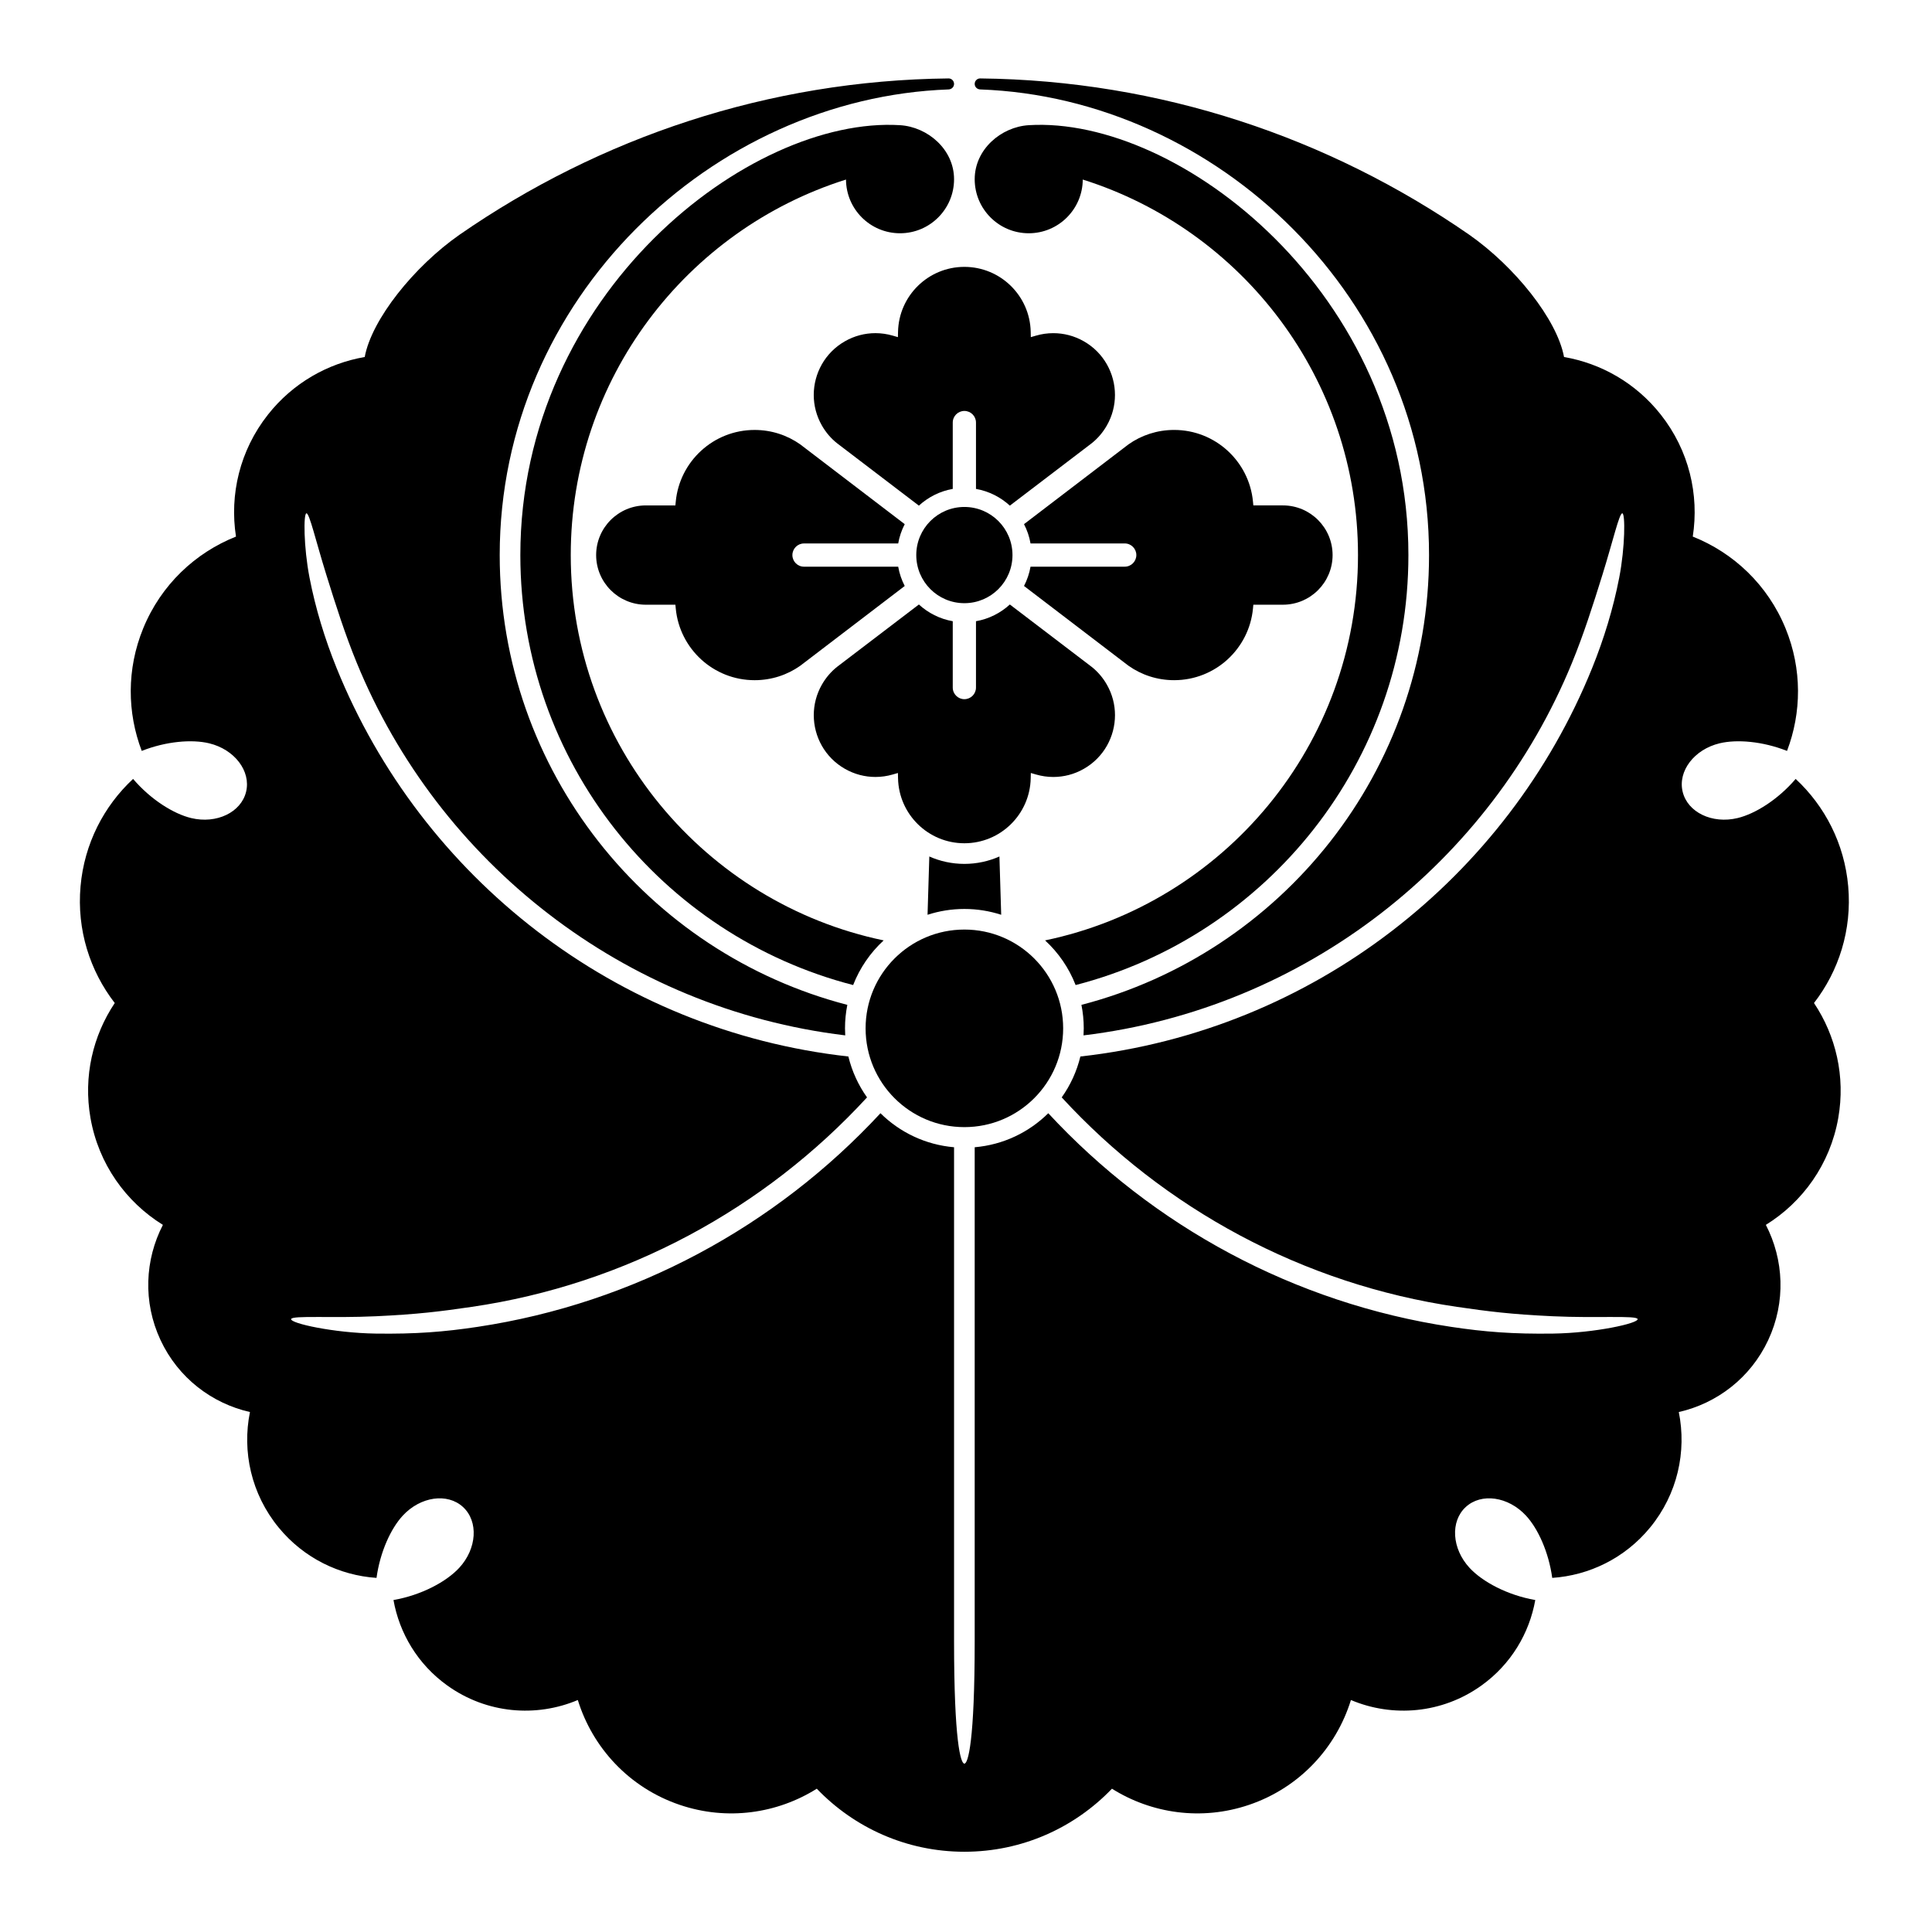 <?xml version="1.0" encoding="UTF-8" standalone="no"?>
<!-- Created with Inkscape (http://www.inkscape.org/) -->

<svg
   sodipodi:docname="Fusen Ichoni Hanabishi.svg"
   viewBox="0 0 795.035 793.701"
   height="793.701"
   width="795.035"
   id="svg2160"
   version="1.1"
   inkscape:version="1.2 (dc2aeda, 2022-05-15)"
   xmlns:inkscape="http://www.inkscape.org/namespaces/inkscape"
   xmlns:sodipodi="http://sodipodi.sourceforge.net/DTD/sodipodi-0.dtd"
   xmlns="http://www.w3.org/2000/svg"
   xmlns:svg="http://www.w3.org/2000/svg">
  <defs
     id="defs11406" />
  <sodipodi:namedview
     id="namedview2162"
     pagecolor="#ffffff"
     bordercolor="#000000"
     borderopacity="0.25"
     inkscape:showpageshadow="2"
     inkscape:pageopacity="0.0"
     inkscape:pagecheckerboard="0"
     inkscape:deskcolor="#d1d1d1"
     showgrid="false"
     inkscape:zoom="0.29734106"
     inkscape:cx="-107.62052"
     inkscape:cy="423.7558"
     inkscape:window-width="1419"
     inkscape:window-height="456"
     inkscape:window-x="0"
     inkscape:window-y="25"
     inkscape:window-maximized="0"
     inkscape:current-layer="svg2160">
    <inkscape:page
       x="0"
       y="0"
       id="page2166"
       width="795.035"
       height="793.701" />
  </sodipodi:namedview>
  <path
     d="M 416.645 228.405 C 416.645 239.341 407.785 248.204 396.848 248.204 C 385.91 248.204 377.054 239.341 377.054 228.405 C 377.054 217.472 385.91 208.608 396.848 208.608 C 407.785 208.608 416.645 217.472 416.645 228.405"
     style="fill:#000000;fill-opacity:1;fill-rule:nonzero;stroke:none"
     id="path2280" />
  <path
     d="M 396.845 169.099 C 399.485 169.099 401.626 171.238 401.626 173.878 L 401.626 201.18 C 406.944 202.111 411.749 204.57 415.561 208.066 L 449.2 182.427 C 451.657 180.482 453.801 178.015 455.462 175.106 C 457.749 171.123 458.818 166.794 458.818 162.519 C 458.818 153.704 454.225 145.132 446.03 140.454 C 442.05 138.172 437.722 137.094 433.446 137.094 C 431.025 137.094 428.629 137.438 426.337 138.107 L 424.192 138.728 L 424.145 136.503 C 423.812 121.711 411.714 109.815 396.845 109.815 C 381.976 109.815 369.881 121.711 369.55 136.503 L 369.5 138.728 L 367.36 138.107 C 365.053 137.438 362.654 137.088 360.241 137.088 C 355.964 137.094 351.633 138.167 347.657 140.454 C 339.453 145.14 334.872 153.704 334.864 162.519 C 334.864 166.794 335.942 171.119 338.222 175.106 C 339.893 178.022 342.028 180.482 344.478 182.41 L 378.134 208.067 C 381.937 204.57 386.75 202.11 392.066 201.18 L 392.066 173.878 C 392.066 171.238 394.209 169.102 396.845 169.099"
     style="fill:#000000;fill-opacity:1;fill-rule:nonzero;stroke:none"
     id="path2284" />
  <path
     d="M 245.318 228.404 C 245.337 239.685 254.459 248.819 265.753 248.836 L 277.931 248.836 L 278.079 250.388 C 279.645 266.936 293.571 279.896 310.535 279.891 C 317.532 279.891 324.004 277.691 329.268 273.984 L 372.304 241.125 C 371.03 238.669 370.11 236.003 369.618 233.185 L 330.852 233.185 C 328.21 233.185 326.076 231.043 326.076 228.404 C 326.087 225.769 328.21 223.628 330.852 223.628 L 369.618 223.628 C 370.11 220.813 371.027 218.141 372.304 215.685 L 329.314 182.865 C 324.004 179.115 317.532 176.92 310.535 176.92 C 293.571 176.913 279.645 189.873 278.079 206.423 L 277.931 207.973 L 265.753 207.973 C 254.459 207.992 245.337 217.12 245.318 228.404"
     style="fill:#000000;fill-opacity:1;fill-rule:nonzero;stroke:none"
     id="path2288" />
  <path
     d="M 396.848 287.706 C 394.208 287.706 392.067 285.569 392.067 282.927 L 392.067 255.625 C 386.749 254.695 381.941 252.235 378.135 248.742 L 344.493 274.375 C 342.032 276.325 339.893 278.791 338.225 281.699 C 335.947 285.682 334.876 290.013 334.876 294.287 C 334.876 303.101 339.465 311.67 347.663 316.351 C 351.641 318.633 355.973 319.711 360.247 319.711 C 362.671 319.711 365.064 319.367 367.355 318.698 L 369.504 318.078 L 369.551 320.302 C 369.879 335.094 381.976 346.993 396.848 346.993 C 411.715 346.993 423.812 335.094 424.145 320.302 L 424.192 318.078 L 426.332 318.698 C 428.637 319.367 431.041 319.717 433.452 319.717 C 437.728 319.711 442.059 318.641 446.033 316.351 C 454.236 311.665 458.824 303.101 458.829 294.287 C 458.829 290.013 457.755 285.686 455.471 281.699 C 453.801 278.783 451.665 276.325 449.217 274.391 L 415.561 248.739 C 411.755 252.235 406.939 254.697 401.624 255.625 L 401.624 282.927 C 401.624 285.569 399.487 287.703 396.848 287.706"
     style="fill:#000000;fill-opacity:1;fill-rule:nonzero;stroke:none"
     id="path2292" />
  <path
     d="M 548.374 228.404 C 548.358 217.123 539.229 207.987 527.939 207.969 L 515.762 207.969 L 515.614 206.417 C 514.049 189.868 500.122 176.909 483.158 176.915 C 476.158 176.915 469.686 179.116 464.426 182.821 L 421.388 215.683 C 422.664 218.136 423.585 220.804 424.072 223.621 L 462.838 223.621 C 465.486 223.621 467.614 225.765 467.614 228.404 C 467.609 231.036 465.486 233.18 462.838 233.18 L 424.072 233.18 C 423.585 235.992 422.664 238.664 421.388 241.12 L 464.377 273.941 C 469.686 277.692 476.158 279.887 483.158 279.887 C 500.122 279.893 514.049 266.932 515.614 250.383 L 515.762 248.833 L 527.939 248.833 C 539.229 248.813 548.358 239.687 548.374 228.404"
     style="fill:#000000;fill-opacity:1;fill-rule:nonzero;stroke:none"
     id="path2296" />
  <path
     d="M 437.499 423.149 C 437.499 445.6 419.299 463.8 396.851 463.8 C 374.402 463.8 356.202 445.6 356.202 423.149 C 356.202 400.701 374.402 382.502 396.851 382.502 C 419.299 382.502 437.499 400.701 437.499 423.149"
     style="fill:#000000;fill-opacity:1;fill-rule:nonzero;stroke:none"
     id="path2300" />
  <path
     d="M 351.072 405.339 C 272.312 385.02 214.127 313.506 214.127 228.402 C 214.127 120.636 308.613 47.701 370.367 51.511 C 381.745 52.212 392.604 61.467 392.604 73.748 C 392.604 86.029 382.648 95.986 370.367 95.986 C 358.129 95.986 348.208 86.103 348.135 73.884 C 282.482 94.562 234.872 155.922 234.872 228.402 C 234.872 306.475 290.111 371.64 363.637 386.963 C 358.151 392.003 353.823 398.276 351.072 405.339"
     style="fill:#000000;fill-opacity:1;fill-rule:nonzero;stroke:none"
     id="path2304" />
  <path
     d="M 442.626 405.339 C 521.386 385.02 579.571 313.506 579.571 228.402 C 579.571 120.636 485.087 47.701 423.334 51.511 C 411.954 52.212 401.095 61.467 401.095 73.748 C 401.095 86.029 411.053 95.986 423.334 95.986 C 435.569 95.986 445.49 86.103 445.566 73.884 C 511.216 94.562 558.828 155.922 558.828 228.402 C 558.828 306.475 503.587 371.64 430.061 386.963 C 435.547 392.003 439.875 398.276 442.626 405.339"
     style="fill:#000000;fill-opacity:1;fill-rule:nonzero;stroke:none"
     id="path2308" />
  <path
     d="M 396.85 761.975 C 420.727 761.975 442.265 752.008 457.579 736.032 C 473.831 746.235 494.368 749.322 513.962 742.686 C 534.85 735.611 549.871 719.114 555.92 699.538 C 573.044 706.775 593.418 705.194 609.631 693.566 C 621.805 684.837 629.344 672.063 631.779 658.397 C 620.273 656.387 610.013 650.869 604.727 645.147 C 597.44 637.262 596.738 626.061 603.155 620.131 C 609.571 614.202 620.68 615.79 627.967 623.675 C 632.888 628.999 637.289 638.606 638.759 649.285 C 653.912 648.262 668.623 641.233 679.021 628.571 C 690.347 614.778 694.117 597.267 690.841 581.038 C 706.459 577.499 720.339 567.051 727.644 551.418 C 734.974 535.728 734.049 518.304 726.664 504.022 C 741.854 494.616 753.125 479.03 756.461 460.049 C 759.474 442.9 755.445 426.148 746.474 412.733 C 756.674 399.547 762.138 382.637 760.554 364.72 C 759 347.121 750.928 331.668 738.933 320.517 C 731.669 329.017 722.308 334.875 715.024 336.627 C 704.587 339.135 694.467 334.283 692.425 325.788 C 690.383 317.293 697.191 308.371 707.628 305.861 C 714.707 304.159 725.3 305.02 735.376 308.991 C 741.362 293.282 741.641 275.356 734.77 258.57 C 727.417 240.6 713.311 227.444 696.589 220.799 C 699.271 203.588 695.071 185.354 683.425 170.606 C 673.12 157.551 658.805 149.534 643.615 146.903 C 640.761 131.446 623.344 109.675 604.543 96.549 C 546.912 56.643 477.498 33.047 403.358 32.272 C 402.107 32.258 401.095 33.286 401.095 34.535 C 401.095 35.786 402.11 36.754 403.358 36.8 C 500.543 40.302 588.063 122.803 588.063 228.406 C 588.063 317.368 527.303 392.14 445.017 413.492 C 445.642 416.616 445.973 419.843 445.973 423.151 C 445.973 424.121 445.935 425.088 445.881 426.047 C 537.128 415.047 613.24 354.843 646.888 272.75 C 651.667 261.09 655.459 249.247 659.433 236.458 C 663.8 222.416 666.328 211.231 667.589 211.223 C 668.847 211.212 668.761 225.122 666.328 237.683 C 663.88 250.338 660.013 262.956 655.167 274.931 C 620.311 361.052 540.352 424.067 444.585 434.738 C 443.098 440.882 440.459 446.566 436.907 451.564 C 479.016 497.364 536.194 528.492 599.527 537.754 C 612.513 539.653 621.699 540.817 639.005 541.624 C 657.097 542.468 673.44 541.205 673.885 542.768 C 674.385 544.517 656.316 548.502 639.185 548.754 C 622.711 548.997 610.909 548.057 597.155 545.986 C 532.67 536.285 474.462 504.593 431.378 458.082 C 423.451 465.921 412.866 471.072 401.095 472.08 L 401.095 675.363 C 401.095 716.508 398.382 725.72 396.85 725.72 C 395.317 725.72 392.603 716.508 392.603 675.363 L 392.603 472.08 C 380.834 471.072 370.249 465.921 362.319 458.082 C 319.236 504.593 261.029 536.285 196.544 545.986 C 182.789 548.057 170.989 548.997 154.513 548.754 C 137.384 548.502 119.315 544.517 119.812 542.768 C 120.257 541.205 136.6 542.468 154.692 541.624 C 172 540.817 181.184 539.653 194.171 537.754 C 257.505 528.492 314.681 497.364 356.79 451.564 C 353.241 446.566 350.599 440.882 349.114 434.738 C 253.345 424.067 173.388 361.052 138.531 274.931 C 133.684 262.956 129.819 250.338 127.369 237.683 C 124.937 225.122 124.851 211.212 126.109 211.223 C 127.369 211.231 129.9 222.416 134.265 236.458 C 138.24 249.247 142.033 261.09 146.812 272.75 C 180.46 354.843 256.569 415.047 347.819 426.047 C 347.762 425.088 347.727 424.121 347.727 423.151 C 347.727 419.843 348.058 416.616 348.682 413.492 C 266.397 392.14 205.634 317.368 205.634 228.406 C 205.634 122.803 293.156 40.302 390.339 36.8 C 391.589 36.754 392.603 35.786 392.603 34.535 C 392.603 33.286 391.59 32.258 390.339 32.272 C 316.201 33.047 246.785 56.643 189.156 96.549 C 170.353 109.675 152.936 131.446 150.085 146.903 C 134.892 149.534 120.579 157.551 110.272 170.606 C 98.629 185.354 94.427 203.588 97.111 220.799 C 80.389 227.444 66.28 240.6 58.927 258.57 C 52.056 275.356 52.335 293.282 58.324 308.991 C 68.4 305.02 78.992 304.159 86.069 305.861 C 96.507 308.371 103.317 317.293 101.275 325.788 C 99.232 334.283 89.112 339.135 78.674 336.627 C 71.391 334.875 62.028 329.017 54.767 320.517 C 42.77 331.668 34.699 347.121 33.143 364.72 C 31.56 382.637 37.023 399.547 47.223 412.733 C 38.255 426.148 34.223 442.9 37.236 460.049 C 40.572 479.03 51.844 494.616 67.034 504.022 C 59.651 518.304 58.725 535.728 66.056 551.418 C 73.362 567.051 87.24 577.499 102.856 581.038 C 99.58 597.267 103.351 614.778 114.676 628.571 C 125.075 641.233 139.788 648.262 154.939 649.285 C 156.411 638.606 160.812 628.999 165.731 623.675 C 173.017 615.79 184.129 614.202 190.545 620.131 C 196.962 626.061 196.259 637.262 188.973 645.147 C 183.687 650.869 173.424 656.387 161.919 658.397 C 164.356 672.063 171.895 684.837 184.068 693.566 C 200.281 705.194 220.653 706.775 237.777 699.538 C 243.829 719.114 258.848 735.611 279.738 742.686 C 299.332 749.322 319.866 746.235 336.121 736.032 C 351.433 752.008 372.97 761.975 396.85 761.975"
     style="fill:#000000;fill-opacity:1;fill-rule:nonzero;stroke:none"
     id="path2312" />
  <path
     d="m 381.694,376.422 0.728,-23.984 c 4.415,1.948 9.291,3.041 14.425,3.045 5.136,-0.004 10.013,-1.097 14.425,-3.045 l 0.728,23.981 c -4.773,-1.545 -9.861,-2.391 -15.151,-2.391 -5.292,0 -10.383,0.847 -15.156,2.393"
     style="fill:#000000;fill-opacity:1;fill-rule:nonzero;stroke:none;stroke-width:1.333"
     id="path2316" />
</svg>
